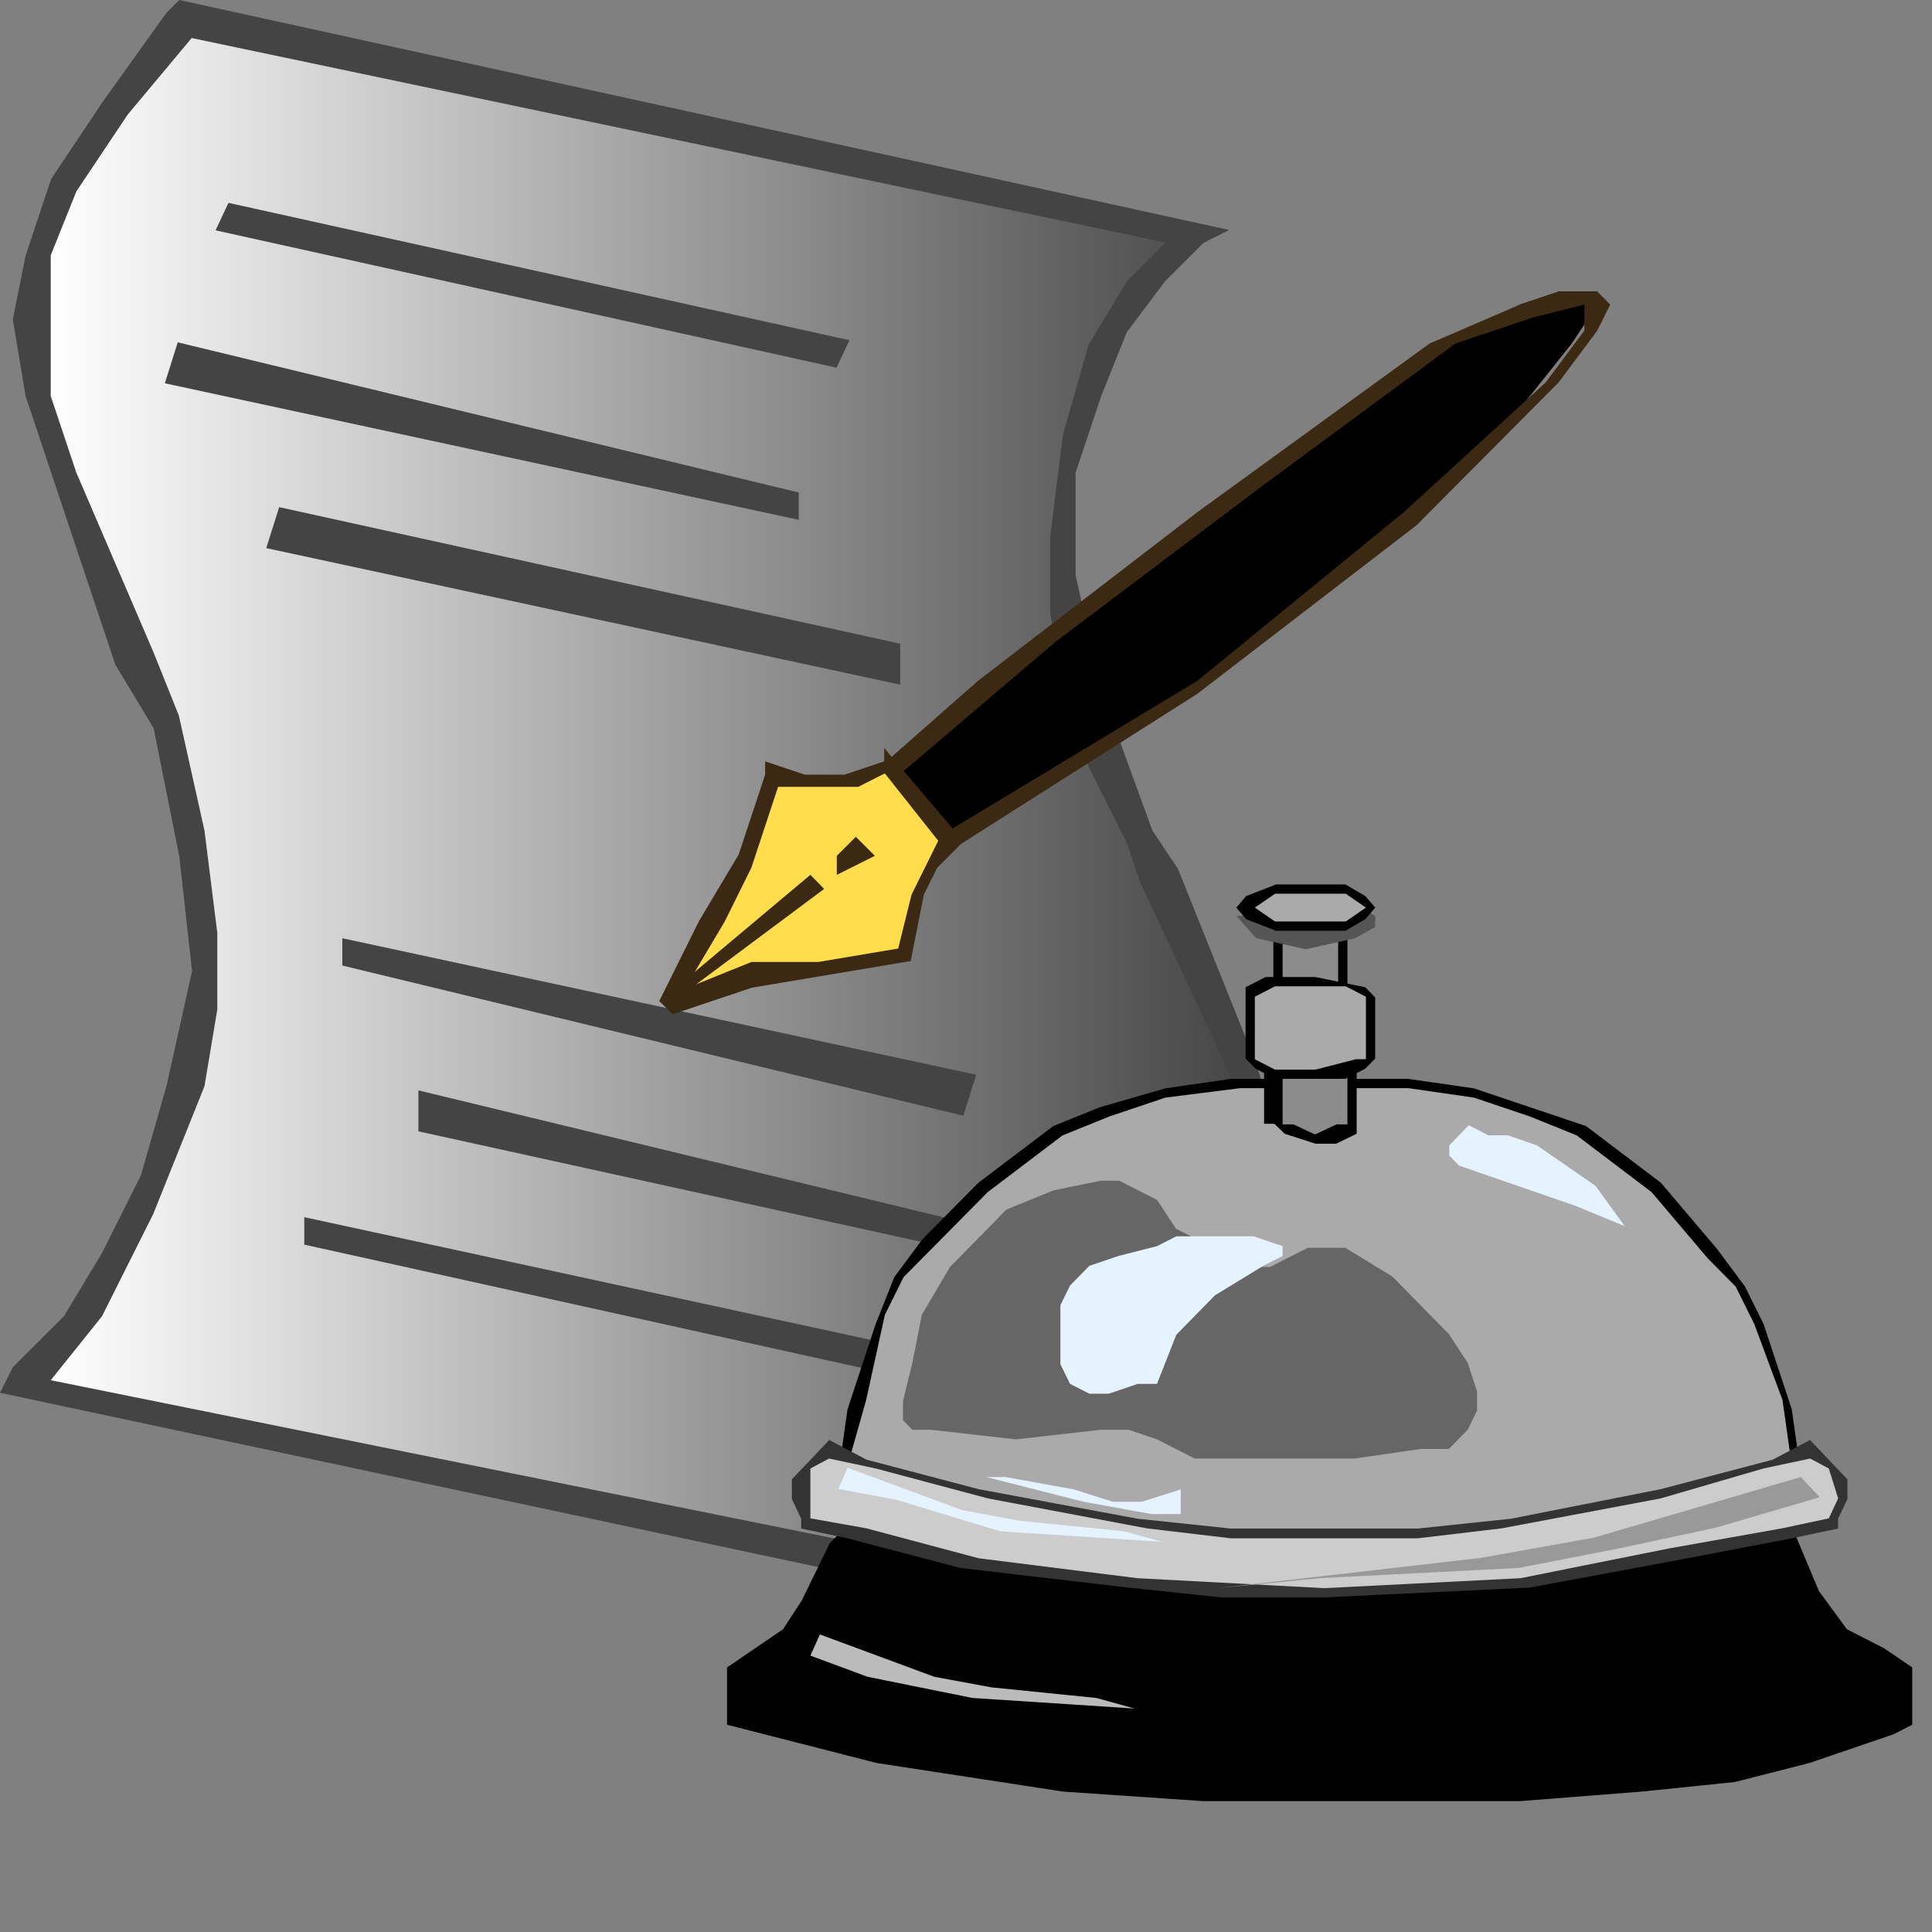 <?xml version="1.0" encoding="UTF-8" standalone="no"?>

<svg
 xmlns:dc="http://purl.org/dc/elements/1.1/"
   xmlns:cc="http://creativecommons.org/ns#"
   xmlns:rdf="http://www.w3.org/1999/02/22-rdf-syntax-ns#"
   xmlns:svg="http://www.w3.org/2000/svg"
   xmlns="http://www.w3.org/2000/svg"
   xmlns:xlink="http://www.w3.org/1999/xlink"
   xmlns:sodipodi="http://sodipodi.sourceforge.net/DTD/sodipodi-0.dtd"
   xmlns:inkscape="http://www.inkscape.org/namespaces/inkscape"
   id="svg2"
   version="1.1"
   inkscape:version="0.47 r22583"
   width="100"
   height="100"
   sodipodi:docname="service_contract.svg">
  <rect width="100%" height="100%" fill="#808080" stroke="none"/>
  <defs
     id="defs116">
    <linearGradient
       inkscape:collect="always"
       id="linearGradient3698">
      <stop
         style="stop-color:#ffffff;stop-opacity:1;"
         offset="0"
         id="stop3700" />
      <stop
         style="stop-color:#ffffff;stop-opacity:0;"
         offset="1"
         id="stop3702" />
    </linearGradient>
    <inkscape:perspective
       sodipodi:type="inkscape:persp3d"
       inkscape:vp_x="0 : 0.5 : 1"
       inkscape:vp_y="0 : 1000 : 0"
       inkscape:vp_z="1 : 0.5 : 1"
       inkscape:persp3d-origin="0.5 : 0.33333333 : 1"
       id="perspective120" />
    <linearGradient
       inkscape:collect="always"
       xlink:href="#linearGradient3698"
       id="linearGradient3704"
       x1="31.25"
       y1="503.907"
       x2="773.438"
       y2="503.907"
       gradientUnits="userSpaceOnUse" />
  </defs>
  <sodipodi:namedview
     pagecolor="#ffffff"
     bordercolor="#666666"
     borderopacity="1"
     objecttolerance="10"
     gridtolerance="10"
     guidetolerance="10"
     inkscape:pageopacity="0"
     inkscape:pageshadow="2"
     inkscape:window-width="1680"
     inkscape:window-height="994"
     id="namedview114"
     showgrid="false"
     inkscape:zoom="7.49"
     inkscape:cx="50"
     inkscape:cy="50"
     inkscape:window-x="-4"
     inkscape:window-y="-4"
     inkscape:window-maximized="1"
     inkscape:current-layer="svg2" />
  <polygon
     points="1007.81,1007.81 0,1007.81 0,0 1007.81,0 1007.81,1007.81 "
     style="fill:#ffffff;fill-opacity:0;stroke:none"
     id="polygon4"
     transform="scale(0.084,0.084)" />
  <polygon
     points="110.458,527.526 118.348,598.387 102.568,669.248 86.788,724.363 63.119,771.605 39.449,810.973 7.89,842.467 0,858.213 702.197,1007.81 702.197,999.936 741.647,921.201 773.206,850.34 788.986,795.225 796.875,747.984 788.986,700.742 773.206,653.502 725.867,535.399 710.087,511.778 678.528,425.17 662.748,354.308 662.748,291.32 678.528,244.079 694.307,204.711 717.977,173.217 741.647,149.597 757.426,141.723 110.458,0 102.568,7.873 102.568,7.873 63.119,62.988 31.559,110.229 15.78,157.47 7.89,196.837 15.78,244.079 31.559,291.32 71.009,409.423 94.678,448.79 102.568,488.158 "
     style="fill:#444444;fill-opacity:1;stroke:none"
     id="polygon6"
     transform="scale(0.084,0.084)" />
  <polygon
     points="118.102,23.438 718.169,149.463 694.482,173.092 670.794,212.475 655.004,267.61 647.108,330.623 647.108,377.882 655.004,417.264 670.794,472.401 694.482,519.66 702.377,543.289 757.647,661.438 773.438,708.697 773.438,748.08 773.438,795.338 757.647,850.475 726.064,913.487 694.482,984.376 31.25,850.475 62.833,811.093 94.415,748.08 125.997,669.314 133.893,622.055 133.893,574.795 133.893,574.795 125.997,511.783 110.206,440.894 94.415,401.512 47.041,291.24 31.25,243.981 31.25,196.721 31.25,157.339 47.041,117.957 78.624,70.696 "
     style="fill:url(#linearGradient3704);fill-opacity:1;stroke:none"
     id="polygon8"
     transform="scale(0.084,0.084)" />
  <polygon
     points="523.437,218.75 132.812,132.812 132.812,132.812 "
     style="fill:#ffffff;fill-opacity:1;stroke:none"
     id="polygon10"
     transform="scale(0.084,0.084)" />
  <polyline
     points="132.812 132.812 523.437 218.75"
     style="stroke:none"
     id="polyline12"
     transform="scale(0.084,0.084)" />
  <polygon
     points="132.812,141.927 515.465,226.562 523.437,209.635 140.784,125 132.812,141.927 "
     style="fill:#444444;fill-opacity:1;stroke:none"
     id="polygon14"
     transform="scale(0.084,0.084)" />
  <polygon
     points="492.187,312.5 109.375,226.562 109.375,226.562 "
     style="fill:#ffffff;fill-opacity:1;stroke:none"
     id="polygon16"
     transform="scale(0.084,0.084)" />
  <polyline
     points="109.375 226.562 492.187 312.5"
     style="stroke:none"
     id="polyline18"
     transform="scale(0.084,0.084)" />
  <polygon
     points="101.562,236.178 492.187,320.313 492.187,303.486 109.534,210.938 101.562,236.178 "
     style="fill:#444444;fill-opacity:1;stroke:none"
     id="polygon20"
     transform="scale(0.084,0.084)" />
  <polygon
     points="554.687,414.062 171.875,320.312 171.875,320.312 "
     style="fill:#ffffff;fill-opacity:1;stroke:none"
     id="polygon22"
     transform="scale(0.084,0.084)" />
  <polyline
     points="171.875 320.312 554.687 414.062"
     style="stroke:none"
     id="polyline24"
     transform="scale(0.084,0.084)" />
  <polygon
     points="164.062,337.741 554.687,421.875 554.687,396.635 172.034,312.5 164.062,337.741 "
     style="fill:#444444;fill-opacity:1;stroke:none"
     id="polygon26"
     transform="scale(0.084,0.084)" />
  <polygon
     points="593.75,671.875 210.938,585.938 210.938,585.938 "
     style="fill:#ffffff;fill-opacity:1;stroke:none"
     id="polygon28"
     transform="scale(0.084,0.084)" />
  <polyline
     points="210.938 585.938 593.75 671.875"
     style="stroke:none"
     id="polyline30"
     transform="scale(0.084,0.084)" />
  <polygon
     points="210.938,594.952 593.592,687.5 601.563,662.259 210.938,578.125 210.938,594.952 "
     style="fill:#444444;fill-opacity:1;stroke:none"
     id="polygon32"
     transform="scale(0.084,0.084)" />
  <polygon
     points="640.624,773.438 257.812,679.688 257.812,679.688 "
     style="fill:#ffffff;fill-opacity:1;stroke:none"
     id="polygon34"
     transform="scale(0.084,0.084)" />
  <polyline
     points="257.812 679.688 640.624 773.438"
     style="stroke:none"
     id="polyline36"
     transform="scale(0.084,0.084)" />
  <polygon
     points="257.812,697.115 640.624,781.25 640.624,764.422 257.812,671.875 257.812,697.115 "
     style="fill:#444444;fill-opacity:1;stroke:none"
     id="polygon38"
     transform="scale(0.084,0.084)" />
  <polygon
     points="570.312,843.75 187.5,757.812 187.5,757.812 "
     style="fill:#ffffff;fill-opacity:1;stroke:none"
     id="polygon40"
     transform="scale(0.084,0.084)" />
  <polyline
     points="187.5 757.812 570.312 843.75"
     style="stroke:none"
     id="polyline42"
     transform="scale(0.084,0.084)" />
  <polygon
     points="187.5,766.927 570.154,851.562 578.125,834.635 187.5,750 187.5,766.927 "
     style="fill:#444444;fill-opacity:1;stroke:none"
     id="polygon44"
     transform="scale(0.084,0.084)" />
  <polygon
     points="936.649,251.635 888.92,299.6 825.284,355.559 753.693,411.519 674.148,467.479 578.693,523.438 546.875,475.473 546.875,475.473 602.556,427.508 729.829,323.583 880.966,219.658 936.649,187.682 960.512,179.688 976.421,179.688 984.375,179.688 984.375,187.682 968.467,211.665 "
     style="fill:#7c4018;fill-opacity:1;stroke:none"
     id="polygon46"
     transform="scale(0.084,0.084)" />
  <polyline
     points="546.875 475.473 602.556 427.508 729.829 323.583    880.966 219.658 936.649 187.682 960.512 179.688 976.421 179.688    984.375 179.688 984.375 187.682 968.467 211.665 936.649 251.635    888.92 299.6 825.284 355.559 753.693 411.519 674.148 467.479    578.693 523.438"
     style="stroke:none"
     id="polyline48"
     transform="scale(0.084,0.084)" />
  <polygon
     points="737.801,419.513 658.306,467.479 578.81,515.443 586.76,523.438 737.801,427.508 872.944,323.583 960.389,235.647 984.237,203.67 992.187,187.682 984.237,179.688 976.288,179.688 960.389,179.688 936.541,187.682 880.893,211.665 737.801,315.589 602.658,419.513 539.062,475.473 539.062,475.473 547.012,483.466 650.357,395.531 777.55,299.6 896.792,211.665 944.49,195.675 976.288,187.682 976.288,203.67 952.439,235.647 864.994,315.589 "
     style="fill:#3b2913;fill-opacity:1;stroke:none"
     id="polygon50"
     transform="scale(0.084,0.084)" />
  <polygon
     points="512.227,600.39 561.141,592.188 569.293,551.172 577.445,534.765 585.597,526.563 593.75,518.359 544.836,460.938 544.836,469.141 544.836,469.141 520.38,477.343 495.924,477.343 471.467,469.141 471.467,477.343 455.163,526.563 430.707,567.578 406.25,616.796 414.402,625 463.316,608.593 "
     style="fill:#3b2913;fill-opacity:1;stroke:none"
     id="polygon52"
     transform="scale(0.084,0.084)" />
  <polygon
     points="479.44,484.863 504.112,484.863 528.784,484.863 545.23,476.562 545.23,476.562 578.125,518.066 569.902,534.668 561.679,551.269 553.454,584.472 504.112,592.774 462.994,592.774 421.875,609.374 446.546,567.871 462.994,534.668 "
     style="fill:#ffdd4d;fill-opacity:1;stroke:none"
     id="polygon54"
     transform="scale(0.084,0.084)" />
  <polygon
     points="500,546.875 406.25,617.188 406.25,617.188 "
     style="fill:#3b2913;fill-opacity:1;stroke:none"
     id="polygon56"
     transform="scale(0.084,0.084)" />
  <polyline
     points="406.25 617.188 500 546.875"
     style="stroke:none"
     id="polyline58"
     transform="scale(0.084,0.084)" />
  <polygon
     points="499.349,539.062 406.25,617.187 414.713,617.187 507.812,547.743 499.349,539.062 "
     style="fill:#3b2913;fill-opacity:1;stroke:none"
     id="polygon60"
     transform="scale(0.084,0.084)" />
  <polygon
     points="515.625,539.063 539.063,515.625 539.063,515.625 "
     style="fill:#3b2913;fill-opacity:1;stroke:none"
     id="polygon62"
     transform="scale(0.084,0.084)" />
  <polyline
     points="539.063 515.625 515.625 539.063"
     style="stroke:none"
     id="polyline64"
     transform="scale(0.084,0.084)" />
  <polygon
     points="527.344,515.625 515.625,527.344 515.625,539.063 539.063,527.344 527.344,515.625 "
     style="fill:#3b2913;fill-opacity:1;stroke:none"
     id="polygon66"
     transform="scale(0.084,0.084)" />
  <polygon
     points="1184,1184 448,1184 448,448 1184,448 1184,1184 "
     style="fill:#ffffff;fill-opacity:0;stroke:none"
     id="polygon68"
     transform="scale(0.084,0.084)" />
  <polygon
     points="1166.79,1068.64 1178.3,1062.76 1178.3,1027.46 1161.04,1015.69 1138.04,1003.92 1120.79,980.388 1103.54,939.202 1017.29,933.318 925.28,927.435 816.023,921.552 620.511,921.552 557.257,927.435 534.256,933.318 522.755,939.202 511.254,950.97 505.504,962.738 494.003,986.272 482.502,1003.92 465.251,1015.69 448,1027.46 448,1062.76 448,1062.76 471.001,1068.64 540.006,1086.3 655.013,1103.95 741.269,1109.83 839.025,1109.83 936.78,1109.83 1011.54,1103.95 1069.04,1098.06 1115.04,1086.3 "
     style="fill:#000000;fill-opacity:1;stroke:none"
     id="polygon70"
     transform="scale(0.084,0.084)" />
  <polygon
     points="816.028,961.49 925.485,955.673 1017.66,944.038 1109.83,932.403 1109.83,926.587 1109.83,909.134 1104.07,868.413 1086.79,816.057 1075.27,792.788 1057.98,769.519 1023.42,728.797 1000.38,711.346 977.332,693.894 942.767,682.259 908.201,670.624 867.876,664.807 816.028,664.807 758.42,664.807 718.095,670.624 677.769,682.259 648.964,693.894 625.921,711.346 602.878,728.797 568.313,763.701 568.313,763.701 551.03,786.971 539.508,816.057 522.226,868.413 516.465,909.134 516.465,926.587 516.465,932.403 522.226,932.403 614.399,944.038 706.572,955.673 "
     style="fill:#000000;fill-opacity:1;stroke:none"
     id="polygon72"
     transform="scale(0.084,0.084)" />
  <polygon
     points="942.791,687.985 971.601,699.634 994.649,717.107 1017.7,734.579 1052.27,775.349 1069.55,792.823 1081.08,816.12 1098.36,862.714 1104.13,903.484 1104.13,926.782 1006.17,938.429 913.982,950.079 816.029,950.079 712.314,950.079 625.886,938.429 522.17,926.782 522.17,903.484 533.695,862.714 545.218,810.296 556.743,786.998 574.028,769.525 574.028,769.525 608.599,734.579 631.648,717.107 654.695,699.634 683.505,687.985 718.077,676.337 764.172,670.513 816.029,670.513 867.886,670.513 908.22,676.337 "
     style="fill:#aaaaaa;fill-opacity:1;stroke:none"
     id="polygon74"
     transform="scale(0.084,0.084)" />
  <polygon
     points="573.8,881.023 625.991,886.925 678.182,881.023 695.579,881.023 712.976,886.925 736.172,898.729 759.368,898.729 834.755,898.729 875.348,892.827 892.744,892.827 904.342,881.023 910.141,869.218 910.141,857.414 904.342,839.708 892.744,822.001 857.95,786.589 828.955,768.882 805.76,768.882 782.563,780.686 776.764,780.686 765.167,780.686 747.77,768.882 724.573,757.077 712.976,739.371 701.378,733.468 689.78,727.566 678.182,727.566 678.182,727.566 649.187,733.468 620.192,745.273 602.796,762.98 585.398,780.686 568.001,810.197 562.202,839.708 556.404,863.317 556.404,875.12 562.202,881.023 "
     style="fill:#666666;fill-opacity:1;stroke:none"
     id="polygon76"
     transform="scale(0.084,0.084)" />
  <polygon
     points="683.163,858.792 701.024,852.73 712.931,852.73 724.838,822.419 748.651,798.171 778.419,779.985 790.326,773.923 790.326,767.861 772.466,761.8 724.838,761.8 724.838,761.8 712.931,767.861 689.117,773.923 671.257,779.985 659.349,792.109 653.396,804.233 653.396,822.419 653.396,840.605 659.349,852.73 671.257,858.792 "
     style="fill:#e5f2ff;fill-opacity:1;stroke:none"
     id="polygon78"
     transform="scale(0.084,0.084)" />
  <polygon
     points="830.265,550.698 823.744,550.698 823.744,550.698 784.621,550.698 784.621,619.163 830.265,619.163 "
     style="fill:#000000;fill-opacity:1;stroke:none"
     id="polygon80"
     transform="scale(0.084,0.084)" />
  <polygon
     points="824.559,556.404 824.559,613.458 790.326,613.458 790.326,556.404 824.559,556.404 "
     style="fill:#8c8c8c;fill-opacity:1;stroke:none"
     id="polygon82"
     transform="scale(0.084,0.084)" />
  <polygon
     points="829.63,624.869 829.63,624.869 778.916,624.869 778.916,692.456 785.255,692.456 791.594,698.601 810.613,704.745 823.291,704.745 835.97,698.601 835.97,692.456 835.97,624.869 "
     style="fill:#000000;fill-opacity:1;stroke:none"
     id="polygon84"
     transform="scale(0.084,0.084)" />
  <polygon
     points="823.607,692.815 810.296,699.039 796.982,692.815 790.326,692.815 790.326,630.574 830.265,630.574 830.265,630.574 830.265,692.815 "
     style="fill:#8c8c8c;fill-opacity:1;stroke:none"
     id="polygon86"
     transform="scale(0.084,0.084)" />
  <polygon
     points="830.265,687.629 835.97,693.334 835.97,693.334 "
     style="fill:#000000;fill-opacity:1;stroke:none"
     id="polygon88"
     transform="scale(0.084,0.084)" />
  <polygon
     points="841.237,608.323 810.515,602.047 792.082,602.047 779.793,602.047 767.505,608.323 767.505,608.323 767.505,614.599 767.505,652.256 773.649,658.531 785.938,664.807 810.515,664.807 828.948,664.807 841.237,658.531 847.381,652.256 847.381,614.599 "
     style="fill:#000000;fill-opacity:1;stroke:none"
     id="polygon90"
     transform="scale(0.084,0.084)" />
  <polygon
     points="810.555,607.752 810.555,607.752 829.227,607.752 841.675,614.171 841.675,652.683 835.451,652.683 810.555,659.102 785.658,659.102 773.21,652.683 773.21,614.171 785.658,607.752 "
     style="fill:#aaaaaa;fill-opacity:1;stroke:none"
     id="polygon92"
     transform="scale(0.084,0.084)" />
  <polygon
     points="835.156,557.544 847.382,564.391 847.382,564.391 847.382,571.237 835.156,578.084 804.591,584.931 774.025,578.084 767.912,571.237 761.8,564.391 767.912,564.391 774.025,557.544 804.591,550.698 "
     style="fill:#555555;fill-opacity:1;stroke:none"
     id="polygon94"
     transform="scale(0.084,0.084)" />
  <polygon
     points="786.252,544.992 767.912,552.124 761.8,559.256 761.8,559.256 767.912,566.388 786.252,573.52 804.591,573.52 829.043,573.52 841.269,566.388 847.382,559.256 841.269,552.124 829.043,544.992 804.591,544.992 "
     style="fill:#000000;fill-opacity:1;stroke:none"
     id="polygon96"
     transform="scale(0.084,0.084)" />
  <polygon
     points="829.227,550.698 841.675,559.256 829.227,567.815 804.331,567.815 785.658,567.815 773.21,559.256 785.658,550.698 804.331,550.698 804.331,550.698 "
     style="fill:#aaaaaa;fill-opacity:1;stroke:none"
     id="polygon98"
     transform="scale(0.084,0.084)" />
  <polygon
     points="1001.13,755.575 983.11,730.679 947.077,705.781 929.059,699.558 917.047,699.558 917.047,699.558 905.036,693.334 899.03,699.558 893.024,705.781 893.024,712.007 899.03,718.231 935.064,730.679 971.1,743.127 1001.13,755.575 1007.13,761.8 "
     style="fill:#e5f2ff;fill-opacity:1;stroke:none"
     id="polygon100"
     transform="scale(0.084,0.084)" />
  <polygon
     points="510.962,887.319 505.206,893.381 493.694,905.505 487.938,911.567 487.938,923.692 493.694,935.815 493.694,941.877 522.473,947.94 591.544,966.125 695.152,978.249 752.71,984.311 816.026,984.311 942.657,978.249 1040.51,960.063 1103.82,947.94 1132.6,941.877 1132.6,935.815 1138.36,923.692 1138.36,911.567 1132.6,905.505 1121.09,893.381 1115.33,887.319 1115.33,887.319 1092.31,899.444 1023.24,917.629 931.145,935.815 873.585,941.877 816.026,941.877 758.467,941.877 700.907,935.815 603.057,917.629 533.986,899.444 "
     style="fill:#333333;fill-opacity:1;stroke:none"
     id="polygon102"
     transform="scale(0.084,0.084)" />
  <polygon
     points="1029.02,954.029 936.904,972.462 816.001,978.606 700.855,972.462 602.981,960.173 533.893,941.74 499.349,935.596 499.349,917.163 499.349,904.874 510.864,898.73 539.65,904.874 608.738,923.308 706.612,941.74 758.428,947.885 816.001,947.885 816.001,947.885 873.574,947.885 925.39,941.74 1023.26,923.308 1086.59,904.874 1115.38,898.73 1126.9,904.874 1132.65,923.308 1126.9,935.596 1098.11,941.74 "
     style="fill:#cccccc;fill-opacity:1;stroke:none"
     id="polygon104"
     transform="scale(0.084,0.084)" />
  <polygon
     points="522.338,904.435 557.579,917.476 592.817,930.517 628.057,937.037 692.663,943.558 716.156,950.079 616.31,943.558 551.705,923.997 516.465,917.476 522.338,904.435 "
     style="fill:#e5f2ff;fill-opacity:1;stroke:none"
     id="polygon106"
     transform="scale(0.084,0.084)" />
  <polygon
     points="1109.65,910.14 1109.65,910.14 1045.91,928.813 982.172,947.485 912.636,959.933 750.388,978.606 814.129,972.382 935.815,966.158 999.556,953.709 1057.5,941.261 1121.24,922.589 "
     style="fill:#999999;fill-opacity:1;stroke:none"
     id="polygon108"
     transform="scale(0.084,0.084)" />
  <polygon
     points="505.222,1007.13 540.461,1020.17 575.701,1033.22 610.941,1039.74 675.546,1046.26 699.039,1052.78 599.194,1046.26 534.589,1033.22 499.349,1020.17 505.222,1007.13 "
     style="fill:#bbbbbb;fill-opacity:1;stroke:none"
     id="polygon110"
     transform="scale(0.084,0.084)" />
  <polygon
     points="727.566,917.748 703.604,925.355 685.631,925.355 661.668,917.748 619.734,910.14 607.752,910.14 667.659,925.355 709.594,932.962 727.566,932.962 727.566,917.748 "
     style="fill:#e5f2ff;fill-opacity:1;stroke:none"
     id="polygon112"
     transform="scale(0.084,0.084)" />
</svg>
